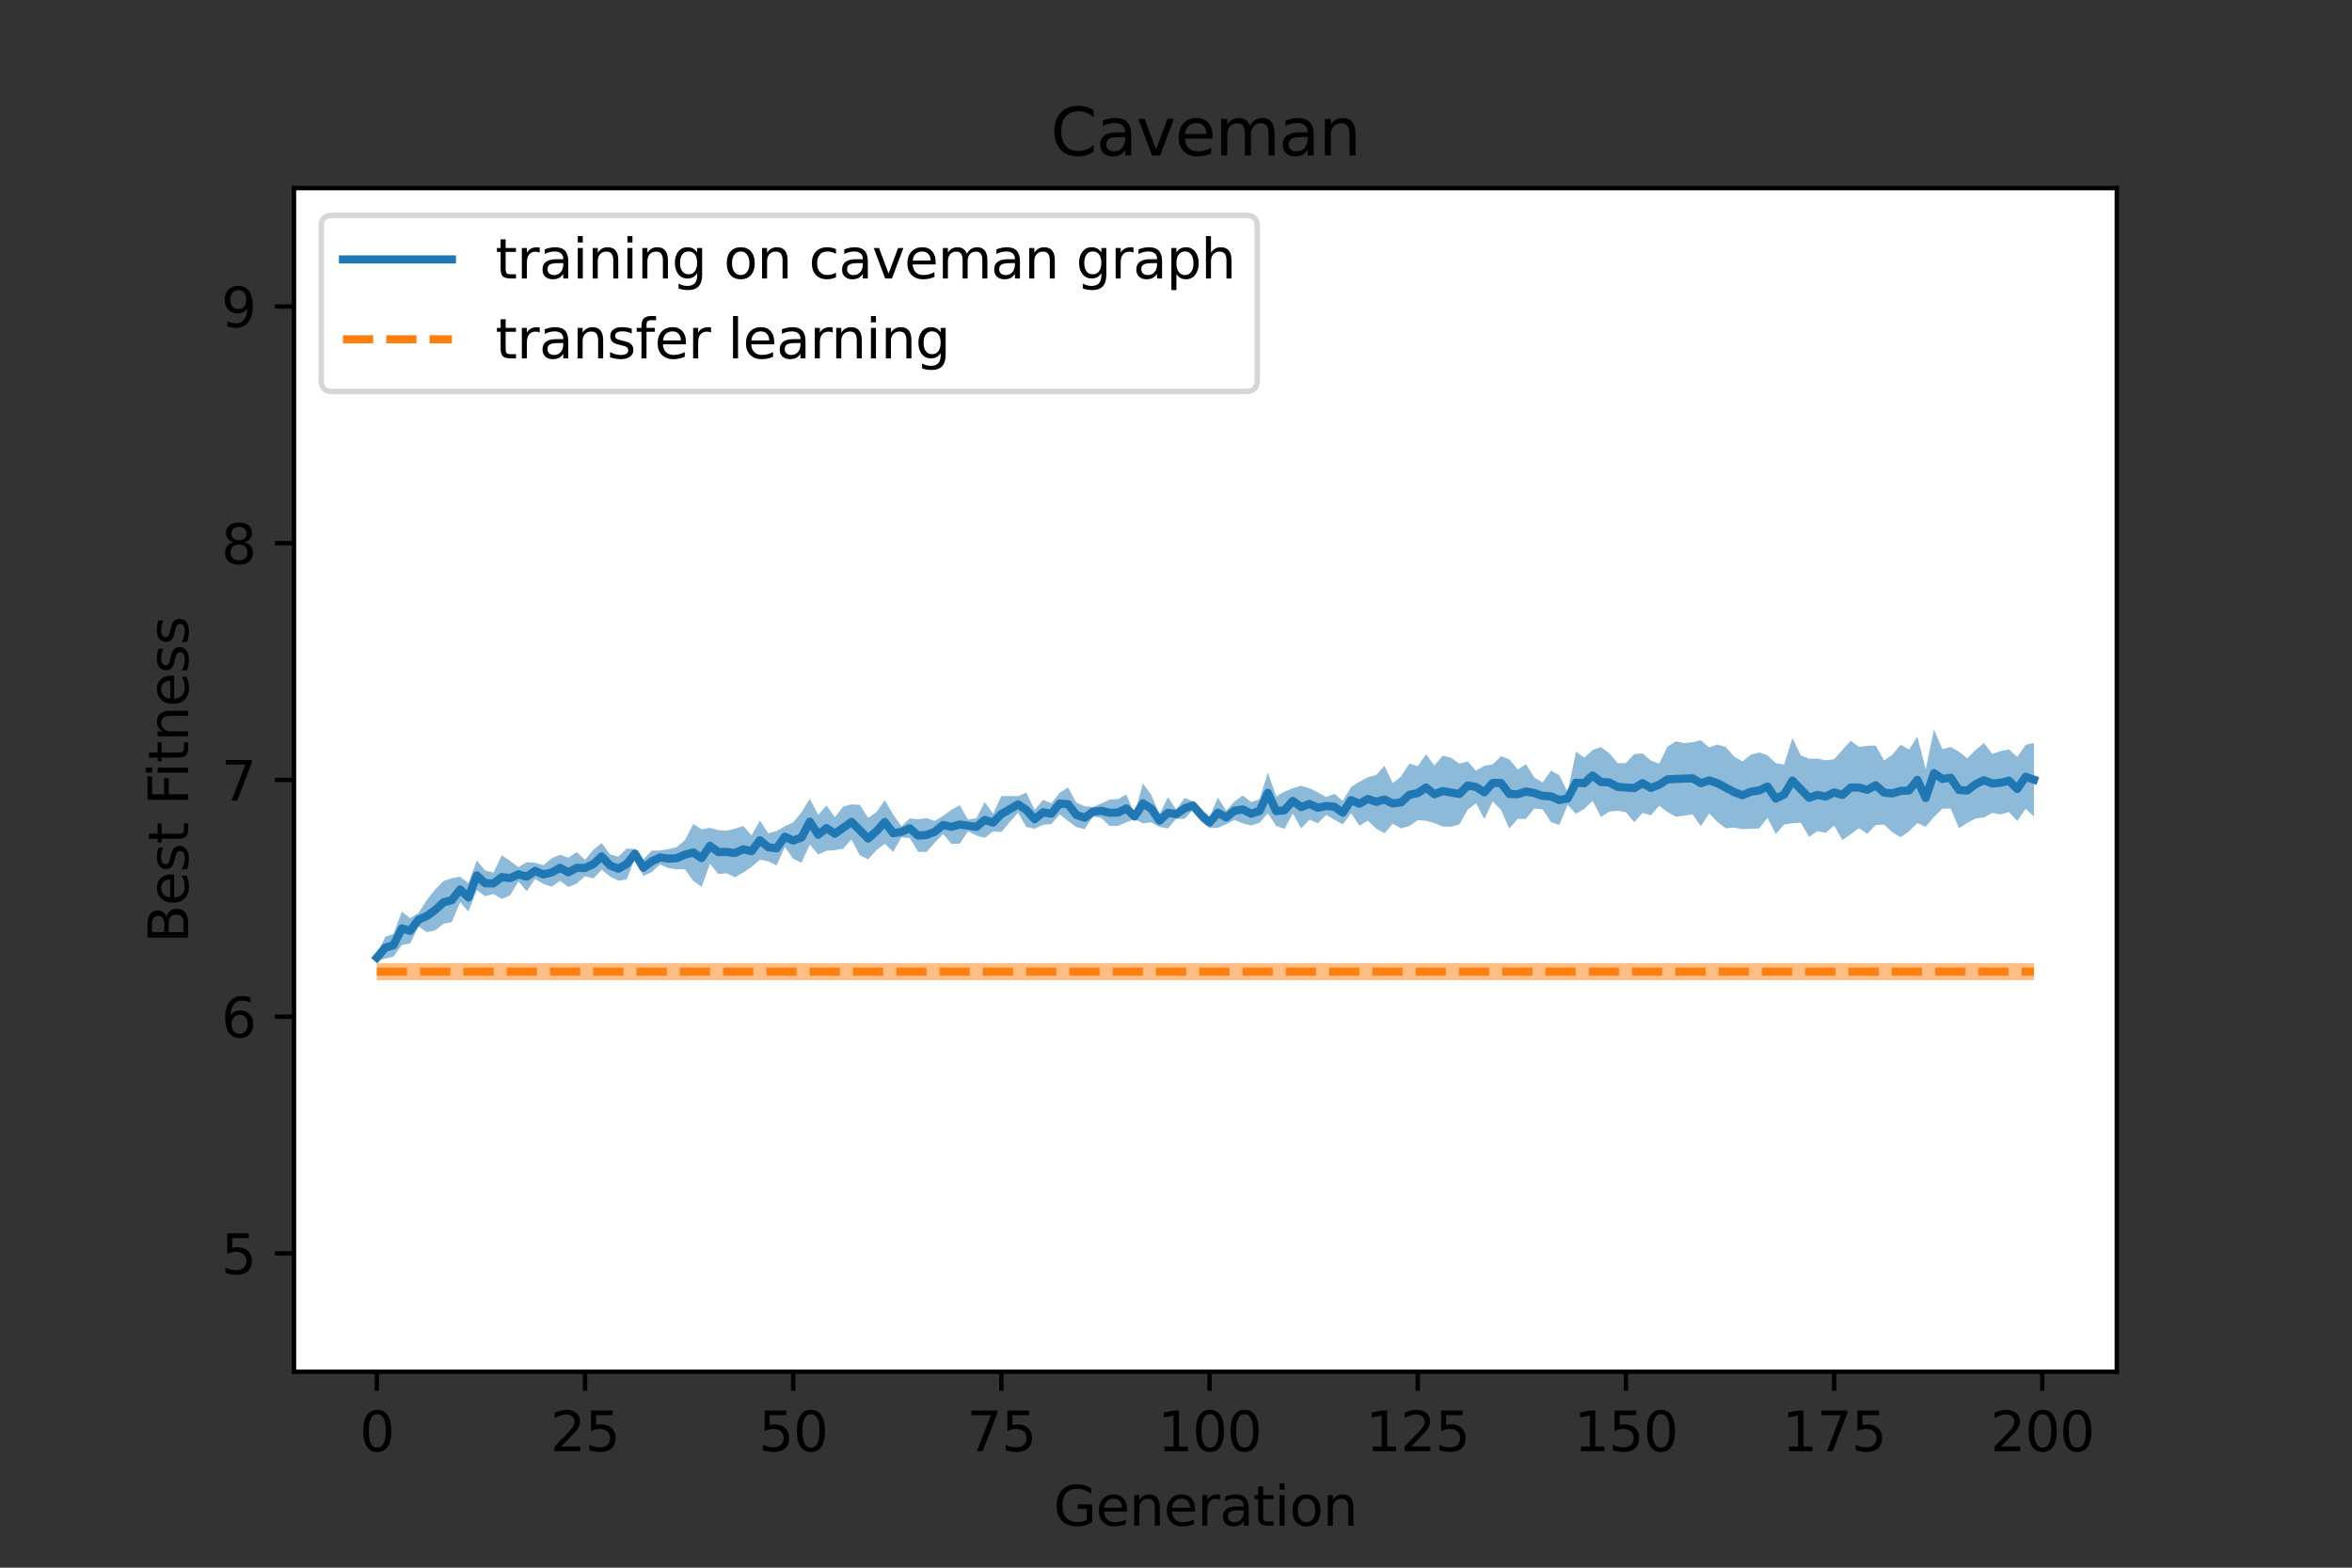 <?xml version="1.0" encoding="utf-8" standalone="no"?>
<!DOCTYPE svg PUBLIC "-//W3C//DTD SVG 1.1//EN"
  "http://www.w3.org/Graphics/SVG/1.1/DTD/svg11.dtd">
<svg xmlns:xlink="http://www.w3.org/1999/xlink" width="432pt" height="288pt" viewBox="0 0 432 288" xmlns="http://www.w3.org/2000/svg" version="1.1">
 <rect x="0" y="0" width="432" height="288" fill="#333333" stroke="none"/>
 <defs>
  <style type="text/css">*{stroke-linejoin: round; stroke-linecap: butt}</style>
 </defs>
 <g id="figure_1">
  <g id="patch_1">
   <path d="M 0 288 
L 432 288 
L 432 0 
L 0 0 
L 0 288 
z
" style="fill: none"/>
  </g>
  <g id="axes_1">
   <g id="patch_2">
    <path d="M 54 252 
L 388.8 252 
L 388.8 34.56 
L 54 34.56 
z
" style="fill: #ffffff"/>
   </g>
   <g id="PolyCollection_1">
    <path d="M 69.218 176.42 
L 69.218 175.437 
L 70.748 172.082 
L 72.277 171.556 
L 73.807 167.491 
L 75.336 168.65 
L 76.866 167.734 
L 78.395 165.327 
L 79.924 163.399 
L 81.454 161.86 
L 82.983 161.34 
L 84.513 161.043 
L 86.042 162.259 
L 87.572 158.096 
L 89.101 159.886 
L 90.631 160.319 
L 92.16 157.121 
L 93.69 158.154 
L 95.219 159.298 
L 96.749 158.38 
L 98.278 158.504 
L 99.807 158.934 
L 101.337 157.679 
L 102.866 157.016 
L 104.396 157.573 
L 105.925 156.526 
L 107.455 157.943 
L 108.984 156.116 
L 110.514 154.888 
L 112.043 156.942 
L 113.573 157.379 
L 115.102 155.884 
L 116.632 155.969 
L 118.161 157.895 
L 119.691 156.271 
L 121.22 156.236 
L 122.749 155.998 
L 124.279 155.622 
L 125.808 154.334 
L 127.338 151.379 
L 128.867 152.363 
L 130.397 152.075 
L 131.926 152.499 
L 133.456 152.594 
L 134.985 152.246 
L 136.515 151.743 
L 138.044 153.455 
L 139.574 150.75 
L 141.103 153.075 
L 142.633 152.67 
L 144.162 151.802 
L 145.691 151.068 
L 147.221 149.232 
L 148.75 146.738 
L 150.28 149.712 
L 151.809 147.967 
L 153.339 150.139 
L 154.868 148.185 
L 156.398 147.771 
L 157.927 147.851 
L 159.457 150.259 
L 160.986 149.194 
L 162.516 146.997 
L 164.045 149.626 
L 165.575 151.799 
L 167.104 150.35 
L 168.633 150.51 
L 170.163 150.294 
L 171.692 150.808 
L 173.222 149.889 
L 174.751 148.752 
L 176.281 147.939 
L 177.81 150.571 
L 179.34 150.309 
L 180.869 147.338 
L 182.399 149.506 
L 183.928 146.24 
L 185.458 146.245 
L 186.987 146.261 
L 188.516 145.628 
L 190.046 148.774 
L 191.575 146.946 
L 193.105 147.567 
L 194.634 145.647 
L 196.164 144.662 
L 197.693 147.442 
L 199.223 148.119 
L 200.752 148.232 
L 202.282 147.618 
L 203.811 146.882 
L 205.341 146.813 
L 206.87 145.968 
L 208.4 149.503 
L 209.929 143.908 
L 211.458 146.056 
L 212.988 149.601 
L 214.517 146.428 
L 216.047 148.733 
L 217.576 146.594 
L 219.106 147.189 
L 220.635 148.571 
L 222.165 150.093 
L 223.694 146.514 
L 225.224 148.933 
L 226.753 147.228 
L 228.283 146.129 
L 229.812 147.359 
L 231.342 146.829 
L 232.871 141.92 
L 234.4 146.304 
L 235.93 145.434 
L 237.459 144.805 
L 238.989 144.344 
L 240.518 144.816 
L 242.048 145.562 
L 243.577 146.419 
L 245.107 145.835 
L 246.636 147.122 
L 248.166 144.579 
L 249.695 143.602 
L 251.225 142.785 
L 252.754 142.385 
L 254.284 140.674 
L 255.813 143.874 
L 257.342 142.638 
L 258.872 140.262 
L 260.401 140.74 
L 261.931 138.569 
L 263.46 140.629 
L 264.99 138.809 
L 266.519 139.214 
L 268.049 140.279 
L 269.578 139.861 
L 271.108 141.593 
L 272.637 140.666 
L 274.167 140.452 
L 275.696 138.91 
L 277.225 139.499 
L 278.755 141.369 
L 280.284 140.397 
L 281.814 142.854 
L 283.343 143.745 
L 284.873 141.563 
L 286.402 142.416 
L 287.932 145.528 
L 289.461 138.073 
L 290.991 139.176 
L 292.52 137.791 
L 294.05 137.241 
L 295.579 138.362 
L 297.109 140.187 
L 298.638 140.203 
L 300.167 138.515 
L 301.697 138.41 
L 303.226 139.714 
L 304.756 140.282 
L 306.285 137.146 
L 307.815 136.194 
L 309.344 136.514 
L 310.874 136.364 
L 312.403 135.991 
L 313.933 137.315 
L 315.462 136.768 
L 316.992 137.245 
L 318.521 138.998 
L 320.051 139.884 
L 321.58 138.648 
L 323.109 138.231 
L 324.639 138.739 
L 326.168 140.196 
L 327.698 140.455 
L 329.227 135.582 
L 330.757 138.759 
L 332.286 139.39 
L 333.816 139.358 
L 335.345 139.674 
L 336.875 139.473 
L 338.404 137.765 
L 339.934 136.093 
L 341.463 137.226 
L 342.993 137.003 
L 344.522 136.963 
L 346.051 139.726 
L 347.581 138.635 
L 349.11 136.799 
L 350.64 137.701 
L 352.169 135.338 
L 353.699 141.305 
L 355.228 133.991 
L 356.758 137.633 
L 358.287 137.221 
L 359.817 138.114 
L 361.346 139.292 
L 362.876 137.772 
L 364.405 136.502 
L 365.934 138.518 
L 367.464 137.985 
L 368.993 137.667 
L 370.523 139.057 
L 372.052 136.843 
L 373.582 136.465 
L 373.582 150.008 
L 373.582 150.008 
L 372.052 148.565 
L 370.523 150.83 
L 368.993 149.176 
L 367.464 149.618 
L 365.934 149.347 
L 364.405 150.166 
L 362.876 150.354 
L 361.346 151.16 
L 359.817 152.165 
L 358.287 148.534 
L 356.758 148.58 
L 355.228 150.068 
L 353.699 151.887 
L 352.169 151.2 
L 350.64 152.73 
L 349.11 153.805 
L 347.581 152.883 
L 346.051 151.488 
L 344.522 151.554 
L 342.993 153.188 
L 341.463 152.139 
L 339.934 153.25 
L 338.404 154.318 
L 336.875 151.675 
L 335.345 152.996 
L 333.816 152.703 
L 332.286 153.737 
L 330.757 151.15 
L 329.227 151.239 
L 327.698 151.476 
L 326.168 153.235 
L 324.639 150.234 
L 323.109 152.2 
L 321.58 152.261 
L 320.051 152.308 
L 318.521 152.041 
L 316.992 152.164 
L 315.462 151.01 
L 313.933 149.419 
L 312.403 151.787 
L 310.874 149.609 
L 309.344 149.85 
L 307.815 150.04 
L 306.285 149.175 
L 304.756 148.018 
L 303.226 149.782 
L 301.697 149.346 
L 300.167 151.046 
L 298.638 149.206 
L 297.109 148.939 
L 295.579 149.111 
L 294.05 150.08 
L 292.52 147.117 
L 290.991 148.602 
L 289.461 149.488 
L 287.932 147.86 
L 286.402 151.558 
L 284.873 151.02 
L 283.343 148.686 
L 281.814 148.533 
L 280.284 150.425 
L 278.755 150.453 
L 277.225 152.214 
L 275.696 148.781 
L 274.167 147.238 
L 272.637 150.461 
L 271.108 147.554 
L 269.578 148.743 
L 268.049 151.456 
L 266.519 151.869 
L 264.99 151.839 
L 263.46 151.215 
L 261.931 150.774 
L 260.401 150.669 
L 258.872 151.734 
L 257.342 152.184 
L 255.813 151.34 
L 254.284 153.084 
L 252.754 152.221 
L 251.225 150.755 
L 249.695 151.699 
L 248.166 149.395 
L 246.636 151.462 
L 245.107 150.597 
L 243.577 149.708 
L 242.048 151.239 
L 240.518 150.573 
L 238.989 152.196 
L 237.459 149.452 
L 235.93 152.259 
L 234.4 151.737 
L 232.871 149.402 
L 231.342 151.168 
L 229.812 151.638 
L 228.283 151.281 
L 226.753 150.617 
L 225.224 151.412 
L 223.694 152.092 
L 222.165 152.101 
L 220.635 150.948 
L 219.106 148.765 
L 217.576 150.425 
L 216.047 150.417 
L 214.517 152.2 
L 212.988 151.919 
L 211.458 151.071 
L 209.929 151.263 
L 208.4 150.495 
L 206.87 151.073 
L 205.341 151.728 
L 203.811 151.767 
L 202.282 150.271 
L 200.752 150.005 
L 199.223 152.335 
L 197.693 151.947 
L 196.164 150.813 
L 194.634 149.61 
L 193.105 151.387 
L 191.575 151.53 
L 190.046 152.246 
L 188.516 151.935 
L 186.987 149.301 
L 185.458 151.035 
L 183.928 152.844 
L 182.399 152.753 
L 180.869 153.921 
L 179.34 153.494 
L 177.81 152.71 
L 176.281 154.995 
L 174.751 155.029 
L 173.222 153.218 
L 171.692 154.8 
L 170.163 156.51 
L 168.633 156.489 
L 167.104 153.975 
L 165.575 153.83 
L 164.045 156.504 
L 162.516 155.022 
L 160.986 156.175 
L 159.457 157.871 
L 157.927 157.126 
L 156.398 154.206 
L 154.868 155.922 
L 153.339 156.186 
L 151.809 156.292 
L 150.28 156.983 
L 148.75 155.173 
L 147.221 158.485 
L 145.691 157.78 
L 144.162 155.611 
L 142.633 159.005 
L 141.103 158.23 
L 139.574 157.945 
L 138.044 159.263 
L 136.515 160.301 
L 134.985 161.167 
L 133.456 160.428 
L 131.926 160.567 
L 130.397 158.708 
L 128.867 162.921 
L 127.338 161.839 
L 125.808 159.689 
L 124.279 159.705 
L 122.749 159.482 
L 121.22 158.809 
L 119.691 160.231 
L 118.161 160.911 
L 116.632 157.685 
L 115.102 161.575 
L 113.573 161.797 
L 112.043 161.016 
L 110.514 159.787 
L 108.984 161.385 
L 107.455 160.972 
L 105.925 162.324 
L 104.396 162.951 
L 102.866 161.812 
L 101.337 162.888 
L 99.807 162.373 
L 98.278 161.477 
L 96.749 163.732 
L 95.219 161.944 
L 93.69 164.479 
L 92.16 165.142 
L 90.631 164.249 
L 89.101 164.639 
L 87.572 163.537 
L 86.042 167.484 
L 84.513 165.743 
L 82.983 169.404 
L 81.454 169.688 
L 79.924 170.954 
L 78.395 171.244 
L 76.866 170.185 
L 75.336 173.336 
L 73.807 173.625 
L 72.277 175.713 
L 70.748 176.123 
L 69.218 176.42 
z
" clip-path="url(#pb738886fc7)" style="fill: #1f77b4; fill-opacity: 0.5"/>
   </g>
   <g id="PolyCollection_2">
    <path d="M 69.218 180.084 
L 69.218 176.926 
L 70.748 176.926 
L 72.277 176.926 
L 73.807 176.926 
L 75.336 176.926 
L 76.866 176.926 
L 78.395 176.926 
L 79.924 176.926 
L 81.454 176.926 
L 82.983 176.926 
L 84.513 176.926 
L 86.042 176.926 
L 87.572 176.926 
L 89.101 176.926 
L 90.631 176.926 
L 92.16 176.926 
L 93.69 176.926 
L 95.219 176.926 
L 96.749 176.926 
L 98.278 176.926 
L 99.807 176.926 
L 101.337 176.926 
L 102.866 176.926 
L 104.396 176.926 
L 105.925 176.926 
L 107.455 176.926 
L 108.984 176.926 
L 110.514 176.926 
L 112.043 176.926 
L 113.573 176.926 
L 115.102 176.926 
L 116.632 176.926 
L 118.161 176.926 
L 119.691 176.926 
L 121.22 176.926 
L 122.749 176.926 
L 124.279 176.926 
L 125.808 176.926 
L 127.338 176.926 
L 128.867 176.926 
L 130.397 176.926 
L 131.926 176.926 
L 133.456 176.926 
L 134.985 176.926 
L 136.515 176.926 
L 138.044 176.926 
L 139.574 176.926 
L 141.103 176.926 
L 142.633 176.926 
L 144.162 176.926 
L 145.691 176.926 
L 147.221 176.926 
L 148.75 176.926 
L 150.28 176.926 
L 151.809 176.926 
L 153.339 176.926 
L 154.868 176.926 
L 156.398 176.926 
L 157.927 176.926 
L 159.457 176.926 
L 160.986 176.926 
L 162.516 176.926 
L 164.045 176.926 
L 165.575 176.926 
L 167.104 176.926 
L 168.633 176.926 
L 170.163 176.926 
L 171.692 176.926 
L 173.222 176.926 
L 174.751 176.926 
L 176.281 176.926 
L 177.81 176.926 
L 179.34 176.926 
L 180.869 176.926 
L 182.399 176.926 
L 183.928 176.926 
L 185.458 176.926 
L 186.987 176.926 
L 188.516 176.926 
L 190.046 176.926 
L 191.575 176.926 
L 193.105 176.926 
L 194.634 176.926 
L 196.164 176.926 
L 197.693 176.926 
L 199.223 176.926 
L 200.752 176.926 
L 202.282 176.926 
L 203.811 176.926 
L 205.341 176.926 
L 206.87 176.926 
L 208.4 176.926 
L 209.929 176.926 
L 211.458 176.926 
L 212.988 176.926 
L 214.517 176.926 
L 216.047 176.926 
L 217.576 176.926 
L 219.106 176.926 
L 220.635 176.926 
L 222.165 176.926 
L 223.694 176.926 
L 225.224 176.926 
L 226.753 176.926 
L 228.283 176.926 
L 229.812 176.926 
L 231.342 176.926 
L 232.871 176.926 
L 234.4 176.926 
L 235.93 176.926 
L 237.459 176.926 
L 238.989 176.926 
L 240.518 176.926 
L 242.048 176.926 
L 243.577 176.926 
L 245.107 176.926 
L 246.636 176.926 
L 248.166 176.926 
L 249.695 176.926 
L 251.225 176.926 
L 252.754 176.926 
L 254.284 176.926 
L 255.813 176.926 
L 257.342 176.926 
L 258.872 176.926 
L 260.401 176.926 
L 261.931 176.926 
L 263.46 176.926 
L 264.99 176.926 
L 266.519 176.926 
L 268.049 176.926 
L 269.578 176.926 
L 271.108 176.926 
L 272.637 176.926 
L 274.167 176.926 
L 275.696 176.926 
L 277.225 176.926 
L 278.755 176.926 
L 280.284 176.926 
L 281.814 176.926 
L 283.343 176.926 
L 284.873 176.926 
L 286.402 176.926 
L 287.932 176.926 
L 289.461 176.926 
L 290.991 176.926 
L 292.52 176.926 
L 294.05 176.926 
L 295.579 176.926 
L 297.109 176.926 
L 298.638 176.926 
L 300.167 176.926 
L 301.697 176.926 
L 303.226 176.926 
L 304.756 176.926 
L 306.285 176.926 
L 307.815 176.926 
L 309.344 176.926 
L 310.874 176.926 
L 312.403 176.926 
L 313.933 176.926 
L 315.462 176.926 
L 316.992 176.926 
L 318.521 176.926 
L 320.051 176.926 
L 321.58 176.926 
L 323.109 176.926 
L 324.639 176.926 
L 326.168 176.926 
L 327.698 176.926 
L 329.227 176.926 
L 330.757 176.926 
L 332.286 176.926 
L 333.816 176.926 
L 335.345 176.926 
L 336.875 176.926 
L 338.404 176.926 
L 339.934 176.926 
L 341.463 176.926 
L 342.993 176.926 
L 344.522 176.926 
L 346.051 176.926 
L 347.581 176.926 
L 349.11 176.926 
L 350.64 176.926 
L 352.169 176.926 
L 353.699 176.926 
L 355.228 176.926 
L 356.758 176.926 
L 358.287 176.926 
L 359.817 176.926 
L 361.346 176.926 
L 362.876 176.926 
L 364.405 176.926 
L 365.934 176.926 
L 367.464 176.926 
L 368.993 176.926 
L 370.523 176.926 
L 372.052 176.926 
L 373.582 176.926 
L 373.582 180.084 
L 373.582 180.084 
L 372.052 180.084 
L 370.523 180.084 
L 368.993 180.084 
L 367.464 180.084 
L 365.934 180.084 
L 364.405 180.084 
L 362.876 180.084 
L 361.346 180.084 
L 359.817 180.084 
L 358.287 180.084 
L 356.758 180.084 
L 355.228 180.084 
L 353.699 180.084 
L 352.169 180.084 
L 350.64 180.084 
L 349.11 180.084 
L 347.581 180.084 
L 346.051 180.084 
L 344.522 180.084 
L 342.993 180.084 
L 341.463 180.084 
L 339.934 180.084 
L 338.404 180.084 
L 336.875 180.084 
L 335.345 180.084 
L 333.816 180.084 
L 332.286 180.084 
L 330.757 180.084 
L 329.227 180.084 
L 327.698 180.084 
L 326.168 180.084 
L 324.639 180.084 
L 323.109 180.084 
L 321.58 180.084 
L 320.051 180.084 
L 318.521 180.084 
L 316.992 180.084 
L 315.462 180.084 
L 313.933 180.084 
L 312.403 180.084 
L 310.874 180.084 
L 309.344 180.084 
L 307.815 180.084 
L 306.285 180.084 
L 304.756 180.084 
L 303.226 180.084 
L 301.697 180.084 
L 300.167 180.084 
L 298.638 180.084 
L 297.109 180.084 
L 295.579 180.084 
L 294.05 180.084 
L 292.52 180.084 
L 290.991 180.084 
L 289.461 180.084 
L 287.932 180.084 
L 286.402 180.084 
L 284.873 180.084 
L 283.343 180.084 
L 281.814 180.084 
L 280.284 180.084 
L 278.755 180.084 
L 277.225 180.084 
L 275.696 180.084 
L 274.167 180.084 
L 272.637 180.084 
L 271.108 180.084 
L 269.578 180.084 
L 268.049 180.084 
L 266.519 180.084 
L 264.99 180.084 
L 263.46 180.084 
L 261.931 180.084 
L 260.401 180.084 
L 258.872 180.084 
L 257.342 180.084 
L 255.813 180.084 
L 254.284 180.084 
L 252.754 180.084 
L 251.225 180.084 
L 249.695 180.084 
L 248.166 180.084 
L 246.636 180.084 
L 245.107 180.084 
L 243.577 180.084 
L 242.048 180.084 
L 240.518 180.084 
L 238.989 180.084 
L 237.459 180.084 
L 235.93 180.084 
L 234.4 180.084 
L 232.871 180.084 
L 231.342 180.084 
L 229.812 180.084 
L 228.283 180.084 
L 226.753 180.084 
L 225.224 180.084 
L 223.694 180.084 
L 222.165 180.084 
L 220.635 180.084 
L 219.106 180.084 
L 217.576 180.084 
L 216.047 180.084 
L 214.517 180.084 
L 212.988 180.084 
L 211.458 180.084 
L 209.929 180.084 
L 208.4 180.084 
L 206.87 180.084 
L 205.341 180.084 
L 203.811 180.084 
L 202.282 180.084 
L 200.752 180.084 
L 199.223 180.084 
L 197.693 180.084 
L 196.164 180.084 
L 194.634 180.084 
L 193.105 180.084 
L 191.575 180.084 
L 190.046 180.084 
L 188.516 180.084 
L 186.987 180.084 
L 185.458 180.084 
L 183.928 180.084 
L 182.399 180.084 
L 180.869 180.084 
L 179.34 180.084 
L 177.81 180.084 
L 176.281 180.084 
L 174.751 180.084 
L 173.222 180.084 
L 171.692 180.084 
L 170.163 180.084 
L 168.633 180.084 
L 167.104 180.084 
L 165.575 180.084 
L 164.045 180.084 
L 162.516 180.084 
L 160.986 180.084 
L 159.457 180.084 
L 157.927 180.084 
L 156.398 180.084 
L 154.868 180.084 
L 153.339 180.084 
L 151.809 180.084 
L 150.28 180.084 
L 148.75 180.084 
L 147.221 180.084 
L 145.691 180.084 
L 144.162 180.084 
L 142.633 180.084 
L 141.103 180.084 
L 139.574 180.084 
L 138.044 180.084 
L 136.515 180.084 
L 134.985 180.084 
L 133.456 180.084 
L 131.926 180.084 
L 130.397 180.084 
L 128.867 180.084 
L 127.338 180.084 
L 125.808 180.084 
L 124.279 180.084 
L 122.749 180.084 
L 121.22 180.084 
L 119.691 180.084 
L 118.161 180.084 
L 116.632 180.084 
L 115.102 180.084 
L 113.573 180.084 
L 112.043 180.084 
L 110.514 180.084 
L 108.984 180.084 
L 107.455 180.084 
L 105.925 180.084 
L 104.396 180.084 
L 102.866 180.084 
L 101.337 180.084 
L 99.807 180.084 
L 98.278 180.084 
L 96.749 180.084 
L 95.219 180.084 
L 93.69 180.084 
L 92.16 180.084 
L 90.631 180.084 
L 89.101 180.084 
L 87.572 180.084 
L 86.042 180.084 
L 84.513 180.084 
L 82.983 180.084 
L 81.454 180.084 
L 79.924 180.084 
L 78.395 180.084 
L 76.866 180.084 
L 75.336 180.084 
L 73.807 180.084 
L 72.277 180.084 
L 70.748 180.084 
L 69.218 180.084 
z
" clip-path="url(#pb738886fc7)" style="fill: #ff7f0e; fill-opacity: 0.5"/>
   </g>
   <g id="matplotlib.axis_1">
    <g id="xtick_1">
     <g id="line2d_1">
      <defs>
       <path id="m6fcea9530e" d="M 0 0 
L 0 3.5 
" style="stroke: #000000; stroke-width: 0.8"/>
      </defs>
      <g>
       <use xlink:href="#m6fcea9530e" x="69.218" y="252" style="stroke: #000000; stroke-width: 0.8"/>
      </g>
     </g>
     <g id="text_1">
      <!-- 0 -->
      <g transform="translate(66.037 266.598)scale(0.1 -0.1)">
       <defs>
        <path id="DejaVuSans-30" d="M 2034 4250 
Q 1547 4250 1301 3770 
Q 1056 3291 1056 2328 
Q 1056 1369 1301 889 
Q 1547 409 2034 409 
Q 2525 409 2770 889 
Q 3016 1369 3016 2328 
Q 3016 3291 2770 3770 
Q 2525 4250 2034 4250 
z
M 2034 4750 
Q 2819 4750 3233 4129 
Q 3647 3509 3647 2328 
Q 3647 1150 3233 529 
Q 2819 -91 2034 -91 
Q 1250 -91 836 529 
Q 422 1150 422 2328 
Q 422 3509 836 4129 
Q 1250 4750 2034 4750 
z
" transform="scale(0.016)"/>
       </defs>
       <use xlink:href="#DejaVuSans-30"/>
      </g>
     </g>
    </g>
    <g id="xtick_2">
     <g id="line2d_2">
      <g>
       <use xlink:href="#m6fcea9530e" x="107.455" y="252" style="stroke: #000000; stroke-width: 0.8"/>
      </g>
     </g>
     <g id="text_2">
      <!-- 25 -->
      <g transform="translate(101.092 266.598)scale(0.1 -0.1)">
       <defs>
        <path id="DejaVuSans-32" d="M 1228 531 
L 3431 531 
L 3431 0 
L 469 0 
L 469 531 
Q 828 903 1448 1529 
Q 2069 2156 2228 2338 
Q 2531 2678 2651 2914 
Q 2772 3150 2772 3378 
Q 2772 3750 2511 3984 
Q 2250 4219 1831 4219 
Q 1534 4219 1204 4116 
Q 875 4013 500 3803 
L 500 4441 
Q 881 4594 1212 4672 
Q 1544 4750 1819 4750 
Q 2544 4750 2975 4387 
Q 3406 4025 3406 3419 
Q 3406 3131 3298 2873 
Q 3191 2616 2906 2266 
Q 2828 2175 2409 1742 
Q 1991 1309 1228 531 
z
" transform="scale(0.016)"/>
        <path id="DejaVuSans-35" d="M 691 4666 
L 3169 4666 
L 3169 4134 
L 1269 4134 
L 1269 2991 
Q 1406 3038 1543 3061 
Q 1681 3084 1819 3084 
Q 2600 3084 3056 2656 
Q 3513 2228 3513 1497 
Q 3513 744 3044 326 
Q 2575 -91 1722 -91 
Q 1428 -91 1123 -41 
Q 819 9 494 109 
L 494 744 
Q 775 591 1075 516 
Q 1375 441 1709 441 
Q 2250 441 2565 725 
Q 2881 1009 2881 1497 
Q 2881 1984 2565 2268 
Q 2250 2553 1709 2553 
Q 1456 2553 1204 2497 
Q 953 2441 691 2322 
L 691 4666 
z
" transform="scale(0.016)"/>
       </defs>
       <use xlink:href="#DejaVuSans-32"/>
       <use xlink:href="#DejaVuSans-35" x="63.623"/>
      </g>
     </g>
    </g>
    <g id="xtick_3">
     <g id="line2d_3">
      <g>
       <use xlink:href="#m6fcea9530e" x="145.691" y="252" style="stroke: #000000; stroke-width: 0.8"/>
      </g>
     </g>
     <g id="text_3">
      <!-- 50 -->
      <g transform="translate(139.329 266.598)scale(0.1 -0.1)">
       <use xlink:href="#DejaVuSans-35"/>
       <use xlink:href="#DejaVuSans-30" x="63.623"/>
      </g>
     </g>
    </g>
    <g id="xtick_4">
     <g id="line2d_4">
      <g>
       <use xlink:href="#m6fcea9530e" x="183.928" y="252" style="stroke: #000000; stroke-width: 0.8"/>
      </g>
     </g>
     <g id="text_4">
      <!-- 75 -->
      <g transform="translate(177.566 266.598)scale(0.1 -0.1)">
       <defs>
        <path id="DejaVuSans-37" d="M 525 4666 
L 3525 4666 
L 3525 4397 
L 1831 0 
L 1172 0 
L 2766 4134 
L 525 4134 
L 525 4666 
z
" transform="scale(0.016)"/>
       </defs>
       <use xlink:href="#DejaVuSans-37"/>
       <use xlink:href="#DejaVuSans-35" x="63.623"/>
      </g>
     </g>
    </g>
    <g id="xtick_5">
     <g id="line2d_5">
      <g>
       <use xlink:href="#m6fcea9530e" x="222.165" y="252" style="stroke: #000000; stroke-width: 0.8"/>
      </g>
     </g>
     <g id="text_5">
      <!-- 100 -->
      <g transform="translate(212.621 266.598)scale(0.1 -0.1)">
       <defs>
        <path id="DejaVuSans-31" d="M 794 531 
L 1825 531 
L 1825 4091 
L 703 3866 
L 703 4441 
L 1819 4666 
L 2450 4666 
L 2450 531 
L 3481 531 
L 3481 0 
L 794 0 
L 794 531 
z
" transform="scale(0.016)"/>
       </defs>
       <use xlink:href="#DejaVuSans-31"/>
       <use xlink:href="#DejaVuSans-30" x="63.623"/>
       <use xlink:href="#DejaVuSans-30" x="127.246"/>
      </g>
     </g>
    </g>
    <g id="xtick_6">
     <g id="line2d_6">
      <g>
       <use xlink:href="#m6fcea9530e" x="260.401" y="252" style="stroke: #000000; stroke-width: 0.8"/>
      </g>
     </g>
     <g id="text_6">
      <!-- 125 -->
      <g transform="translate(250.858 266.598)scale(0.1 -0.1)">
       <use xlink:href="#DejaVuSans-31"/>
       <use xlink:href="#DejaVuSans-32" x="63.623"/>
       <use xlink:href="#DejaVuSans-35" x="127.246"/>
      </g>
     </g>
    </g>
    <g id="xtick_7">
     <g id="line2d_7">
      <g>
       <use xlink:href="#m6fcea9530e" x="298.638" y="252" style="stroke: #000000; stroke-width: 0.8"/>
      </g>
     </g>
     <g id="text_7">
      <!-- 150 -->
      <g transform="translate(289.094 266.598)scale(0.1 -0.1)">
       <use xlink:href="#DejaVuSans-31"/>
       <use xlink:href="#DejaVuSans-35" x="63.623"/>
       <use xlink:href="#DejaVuSans-30" x="127.246"/>
      </g>
     </g>
    </g>
    <g id="xtick_8">
     <g id="line2d_8">
      <g>
       <use xlink:href="#m6fcea9530e" x="336.875" y="252" style="stroke: #000000; stroke-width: 0.8"/>
      </g>
     </g>
     <g id="text_8">
      <!-- 175 -->
      <g transform="translate(327.331 266.598)scale(0.1 -0.1)">
       <use xlink:href="#DejaVuSans-31"/>
       <use xlink:href="#DejaVuSans-37" x="63.623"/>
       <use xlink:href="#DejaVuSans-35" x="127.246"/>
      </g>
     </g>
    </g>
    <g id="xtick_9">
     <g id="line2d_9">
      <g>
       <use xlink:href="#m6fcea9530e" x="375.111" y="252" style="stroke: #000000; stroke-width: 0.8"/>
      </g>
     </g>
     <g id="text_9">
      <!-- 200 -->
      <g transform="translate(365.568 266.598)scale(0.1 -0.1)">
       <use xlink:href="#DejaVuSans-32"/>
       <use xlink:href="#DejaVuSans-30" x="63.623"/>
       <use xlink:href="#DejaVuSans-30" x="127.246"/>
      </g>
     </g>
    </g>
    <g id="text_10">
     <!-- Generation -->
     <g transform="translate(193.507 280.277)scale(0.1 -0.1)">
      <defs>
       <path id="DejaVuSans-47" d="M 3809 666 
L 3809 1919 
L 2778 1919 
L 2778 2438 
L 4434 2438 
L 4434 434 
Q 4069 175 3628 42 
Q 3188 -91 2688 -91 
Q 1594 -91 976 548 
Q 359 1188 359 2328 
Q 359 3472 976 4111 
Q 1594 4750 2688 4750 
Q 3144 4750 3555 4637 
Q 3966 4525 4313 4306 
L 4313 3634 
Q 3963 3931 3569 4081 
Q 3175 4231 2741 4231 
Q 1884 4231 1454 3753 
Q 1025 3275 1025 2328 
Q 1025 1384 1454 906 
Q 1884 428 2741 428 
Q 3075 428 3337 486 
Q 3600 544 3809 666 
z
" transform="scale(0.016)"/>
       <path id="DejaVuSans-65" d="M 3597 1894 
L 3597 1613 
L 953 1613 
Q 991 1019 1311 708 
Q 1631 397 2203 397 
Q 2534 397 2845 478 
Q 3156 559 3463 722 
L 3463 178 
Q 3153 47 2828 -22 
Q 2503 -91 2169 -91 
Q 1331 -91 842 396 
Q 353 884 353 1716 
Q 353 2575 817 3079 
Q 1281 3584 2069 3584 
Q 2775 3584 3186 3129 
Q 3597 2675 3597 1894 
z
M 3022 2063 
Q 3016 2534 2758 2815 
Q 2500 3097 2075 3097 
Q 1594 3097 1305 2825 
Q 1016 2553 972 2059 
L 3022 2063 
z
" transform="scale(0.016)"/>
       <path id="DejaVuSans-6e" d="M 3513 2113 
L 3513 0 
L 2938 0 
L 2938 2094 
Q 2938 2591 2744 2837 
Q 2550 3084 2163 3084 
Q 1697 3084 1428 2787 
Q 1159 2491 1159 1978 
L 1159 0 
L 581 0 
L 581 3500 
L 1159 3500 
L 1159 2956 
Q 1366 3272 1645 3428 
Q 1925 3584 2291 3584 
Q 2894 3584 3203 3211 
Q 3513 2838 3513 2113 
z
" transform="scale(0.016)"/>
       <path id="DejaVuSans-72" d="M 2631 2963 
Q 2534 3019 2420 3045 
Q 2306 3072 2169 3072 
Q 1681 3072 1420 2755 
Q 1159 2438 1159 1844 
L 1159 0 
L 581 0 
L 581 3500 
L 1159 3500 
L 1159 2956 
Q 1341 3275 1631 3429 
Q 1922 3584 2338 3584 
Q 2397 3584 2469 3576 
Q 2541 3569 2628 3553 
L 2631 2963 
z
" transform="scale(0.016)"/>
       <path id="DejaVuSans-61" d="M 2194 1759 
Q 1497 1759 1228 1600 
Q 959 1441 959 1056 
Q 959 750 1161 570 
Q 1363 391 1709 391 
Q 2188 391 2477 730 
Q 2766 1069 2766 1631 
L 2766 1759 
L 2194 1759 
z
M 3341 1997 
L 3341 0 
L 2766 0 
L 2766 531 
Q 2569 213 2275 61 
Q 1981 -91 1556 -91 
Q 1019 -91 701 211 
Q 384 513 384 1019 
Q 384 1609 779 1909 
Q 1175 2209 1959 2209 
L 2766 2209 
L 2766 2266 
Q 2766 2663 2505 2880 
Q 2244 3097 1772 3097 
Q 1472 3097 1187 3025 
Q 903 2953 641 2809 
L 641 3341 
Q 956 3463 1253 3523 
Q 1550 3584 1831 3584 
Q 2591 3584 2966 3190 
Q 3341 2797 3341 1997 
z
" transform="scale(0.016)"/>
       <path id="DejaVuSans-74" d="M 1172 4494 
L 1172 3500 
L 2356 3500 
L 2356 3053 
L 1172 3053 
L 1172 1153 
Q 1172 725 1289 603 
Q 1406 481 1766 481 
L 2356 481 
L 2356 0 
L 1766 0 
Q 1100 0 847 248 
Q 594 497 594 1153 
L 594 3053 
L 172 3053 
L 172 3500 
L 594 3500 
L 594 4494 
L 1172 4494 
z
" transform="scale(0.016)"/>
       <path id="DejaVuSans-69" d="M 603 3500 
L 1178 3500 
L 1178 0 
L 603 0 
L 603 3500 
z
M 603 4863 
L 1178 4863 
L 1178 4134 
L 603 4134 
L 603 4863 
z
" transform="scale(0.016)"/>
       <path id="DejaVuSans-6f" d="M 1959 3097 
Q 1497 3097 1228 2736 
Q 959 2375 959 1747 
Q 959 1119 1226 758 
Q 1494 397 1959 397 
Q 2419 397 2687 759 
Q 2956 1122 2956 1747 
Q 2956 2369 2687 2733 
Q 2419 3097 1959 3097 
z
M 1959 3584 
Q 2709 3584 3137 3096 
Q 3566 2609 3566 1747 
Q 3566 888 3137 398 
Q 2709 -91 1959 -91 
Q 1206 -91 779 398 
Q 353 888 353 1747 
Q 353 2609 779 3096 
Q 1206 3584 1959 3584 
z
" transform="scale(0.016)"/>
      </defs>
      <use xlink:href="#DejaVuSans-47"/>
      <use xlink:href="#DejaVuSans-65" x="77.49"/>
      <use xlink:href="#DejaVuSans-6e" x="139.014"/>
      <use xlink:href="#DejaVuSans-65" x="202.393"/>
      <use xlink:href="#DejaVuSans-72" x="263.916"/>
      <use xlink:href="#DejaVuSans-61" x="305.029"/>
      <use xlink:href="#DejaVuSans-74" x="366.309"/>
      <use xlink:href="#DejaVuSans-69" x="405.518"/>
      <use xlink:href="#DejaVuSans-6f" x="433.301"/>
      <use xlink:href="#DejaVuSans-6e" x="494.482"/>
     </g>
    </g>
   </g>
   <g id="matplotlib.axis_2">
    <g id="ytick_1">
     <g id="line2d_10">
      <defs>
       <path id="m2398f48f44" d="M 0 0 
L -3.5 0 
" style="stroke: #000000; stroke-width: 0.8"/>
      </defs>
      <g>
       <use xlink:href="#m2398f48f44" x="54" y="230.256" style="stroke: #000000; stroke-width: 0.8"/>
      </g>
     </g>
     <g id="text_11">
      <!-- 5 -->
      <g transform="translate(40.638 234.055)scale(0.1 -0.1)">
       <use xlink:href="#DejaVuSans-35"/>
      </g>
     </g>
    </g>
    <g id="ytick_2">
     <g id="line2d_11">
      <g>
       <use xlink:href="#m2398f48f44" x="54" y="186.768" style="stroke: #000000; stroke-width: 0.8"/>
      </g>
     </g>
     <g id="text_12">
      <!-- 6 -->
      <g transform="translate(40.638 190.567)scale(0.1 -0.1)">
       <defs>
        <path id="DejaVuSans-36" d="M 2113 2584 
Q 1688 2584 1439 2293 
Q 1191 2003 1191 1497 
Q 1191 994 1439 701 
Q 1688 409 2113 409 
Q 2538 409 2786 701 
Q 3034 994 3034 1497 
Q 3034 2003 2786 2293 
Q 2538 2584 2113 2584 
z
M 3366 4563 
L 3366 3988 
Q 3128 4100 2886 4159 
Q 2644 4219 2406 4219 
Q 1781 4219 1451 3797 
Q 1122 3375 1075 2522 
Q 1259 2794 1537 2939 
Q 1816 3084 2150 3084 
Q 2853 3084 3261 2657 
Q 3669 2231 3669 1497 
Q 3669 778 3244 343 
Q 2819 -91 2113 -91 
Q 1303 -91 875 529 
Q 447 1150 447 2328 
Q 447 3434 972 4092 
Q 1497 4750 2381 4750 
Q 2619 4750 2861 4703 
Q 3103 4656 3366 4563 
z
" transform="scale(0.016)"/>
       </defs>
       <use xlink:href="#DejaVuSans-36"/>
      </g>
     </g>
    </g>
    <g id="ytick_3">
     <g id="line2d_12">
      <g>
       <use xlink:href="#m2398f48f44" x="54" y="143.28" style="stroke: #000000; stroke-width: 0.8"/>
      </g>
     </g>
     <g id="text_13">
      <!-- 7 -->
      <g transform="translate(40.638 147.079)scale(0.1 -0.1)">
       <use xlink:href="#DejaVuSans-37"/>
      </g>
     </g>
    </g>
    <g id="ytick_4">
     <g id="line2d_13">
      <g>
       <use xlink:href="#m2398f48f44" x="54" y="99.792" style="stroke: #000000; stroke-width: 0.8"/>
      </g>
     </g>
     <g id="text_14">
      <!-- 8 -->
      <g transform="translate(40.638 103.591)scale(0.1 -0.1)">
       <defs>
        <path id="DejaVuSans-38" d="M 2034 2216 
Q 1584 2216 1326 1975 
Q 1069 1734 1069 1313 
Q 1069 891 1326 650 
Q 1584 409 2034 409 
Q 2484 409 2743 651 
Q 3003 894 3003 1313 
Q 3003 1734 2745 1975 
Q 2488 2216 2034 2216 
z
M 1403 2484 
Q 997 2584 770 2862 
Q 544 3141 544 3541 
Q 544 4100 942 4425 
Q 1341 4750 2034 4750 
Q 2731 4750 3128 4425 
Q 3525 4100 3525 3541 
Q 3525 3141 3298 2862 
Q 3072 2584 2669 2484 
Q 3125 2378 3379 2068 
Q 3634 1759 3634 1313 
Q 3634 634 3220 271 
Q 2806 -91 2034 -91 
Q 1263 -91 848 271 
Q 434 634 434 1313 
Q 434 1759 690 2068 
Q 947 2378 1403 2484 
z
M 1172 3481 
Q 1172 3119 1398 2916 
Q 1625 2713 2034 2713 
Q 2441 2713 2670 2916 
Q 2900 3119 2900 3481 
Q 2900 3844 2670 4047 
Q 2441 4250 2034 4250 
Q 1625 4250 1398 4047 
Q 1172 3844 1172 3481 
z
" transform="scale(0.016)"/>
       </defs>
       <use xlink:href="#DejaVuSans-38"/>
      </g>
     </g>
    </g>
    <g id="ytick_5">
     <g id="line2d_14">
      <g>
       <use xlink:href="#m2398f48f44" x="54" y="56.304" style="stroke: #000000; stroke-width: 0.8"/>
      </g>
     </g>
     <g id="text_15">
      <!-- 9 -->
      <g transform="translate(40.638 60.103)scale(0.1 -0.1)">
       <defs>
        <path id="DejaVuSans-39" d="M 703 97 
L 703 672 
Q 941 559 1184 500 
Q 1428 441 1663 441 
Q 2288 441 2617 861 
Q 2947 1281 2994 2138 
Q 2813 1869 2534 1725 
Q 2256 1581 1919 1581 
Q 1219 1581 811 2004 
Q 403 2428 403 3163 
Q 403 3881 828 4315 
Q 1253 4750 1959 4750 
Q 2769 4750 3195 4129 
Q 3622 3509 3622 2328 
Q 3622 1225 3098 567 
Q 2575 -91 1691 -91 
Q 1453 -91 1209 -44 
Q 966 3 703 97 
z
M 1959 2075 
Q 2384 2075 2632 2365 
Q 2881 2656 2881 3163 
Q 2881 3666 2632 3958 
Q 2384 4250 1959 4250 
Q 1534 4250 1286 3958 
Q 1038 3666 1038 3163 
Q 1038 2656 1286 2365 
Q 1534 2075 1959 2075 
z
" transform="scale(0.016)"/>
       </defs>
       <use xlink:href="#DejaVuSans-39"/>
      </g>
     </g>
    </g>
    <g id="text_16">
     <!-- Best Fitness -->
     <g transform="translate(34.558 173.258)rotate(-90)scale(0.1 -0.1)">
      <defs>
       <path id="DejaVuSans-42" d="M 1259 2228 
L 1259 519 
L 2272 519 
Q 2781 519 3026 730 
Q 3272 941 3272 1375 
Q 3272 1813 3026 2020 
Q 2781 2228 2272 2228 
L 1259 2228 
z
M 1259 4147 
L 1259 2741 
L 2194 2741 
Q 2656 2741 2882 2914 
Q 3109 3088 3109 3444 
Q 3109 3797 2882 3972 
Q 2656 4147 2194 4147 
L 1259 4147 
z
M 628 4666 
L 2241 4666 
Q 2963 4666 3353 4366 
Q 3744 4066 3744 3513 
Q 3744 3084 3544 2831 
Q 3344 2578 2956 2516 
Q 3422 2416 3680 2098 
Q 3938 1781 3938 1306 
Q 3938 681 3513 340 
Q 3088 0 2303 0 
L 628 0 
L 628 4666 
z
" transform="scale(0.016)"/>
       <path id="DejaVuSans-73" d="M 2834 3397 
L 2834 2853 
Q 2591 2978 2328 3040 
Q 2066 3103 1784 3103 
Q 1356 3103 1142 2972 
Q 928 2841 928 2578 
Q 928 2378 1081 2264 
Q 1234 2150 1697 2047 
L 1894 2003 
Q 2506 1872 2764 1633 
Q 3022 1394 3022 966 
Q 3022 478 2636 193 
Q 2250 -91 1575 -91 
Q 1294 -91 989 -36 
Q 684 19 347 128 
L 347 722 
Q 666 556 975 473 
Q 1284 391 1588 391 
Q 1994 391 2212 530 
Q 2431 669 2431 922 
Q 2431 1156 2273 1281 
Q 2116 1406 1581 1522 
L 1381 1569 
Q 847 1681 609 1914 
Q 372 2147 372 2553 
Q 372 3047 722 3315 
Q 1072 3584 1716 3584 
Q 2034 3584 2315 3537 
Q 2597 3491 2834 3397 
z
" transform="scale(0.016)"/>
       <path id="DejaVuSans-20" transform="scale(0.016)"/>
       <path id="DejaVuSans-46" d="M 628 4666 
L 3309 4666 
L 3309 4134 
L 1259 4134 
L 1259 2759 
L 3109 2759 
L 3109 2228 
L 1259 2228 
L 1259 0 
L 628 0 
L 628 4666 
z
" transform="scale(0.016)"/>
      </defs>
      <use xlink:href="#DejaVuSans-42"/>
      <use xlink:href="#DejaVuSans-65" x="68.604"/>
      <use xlink:href="#DejaVuSans-73" x="130.127"/>
      <use xlink:href="#DejaVuSans-74" x="182.227"/>
      <use xlink:href="#DejaVuSans-20" x="221.436"/>
      <use xlink:href="#DejaVuSans-46" x="253.223"/>
      <use xlink:href="#DejaVuSans-69" x="303.492"/>
      <use xlink:href="#DejaVuSans-74" x="331.275"/>
      <use xlink:href="#DejaVuSans-6e" x="370.484"/>
      <use xlink:href="#DejaVuSans-65" x="433.863"/>
      <use xlink:href="#DejaVuSans-73" x="495.387"/>
      <use xlink:href="#DejaVuSans-73" x="547.486"/>
     </g>
    </g>
   </g>
   <g id="line2d_15">
    <path d="M 69.218 175.929 
L 70.748 174.102 
L 72.277 173.635 
L 73.807 170.558 
L 75.336 170.993 
L 76.866 168.96 
L 78.395 168.286 
L 79.924 167.177 
L 81.454 165.774 
L 82.983 165.372 
L 84.513 163.393 
L 86.042 164.872 
L 87.572 160.817 
L 89.101 162.263 
L 90.631 162.284 
L 92.16 161.132 
L 93.69 161.317 
L 95.219 160.621 
L 96.749 161.056 
L 98.278 159.99 
L 99.807 160.653 
L 101.337 160.284 
L 102.866 159.414 
L 104.396 160.262 
L 105.925 159.425 
L 107.455 159.458 
L 108.984 158.751 
L 110.514 157.337 
L 112.043 158.979 
L 113.573 159.588 
L 115.102 158.729 
L 116.632 156.827 
L 118.161 159.403 
L 119.691 158.251 
L 121.22 157.522 
L 122.749 157.74 
L 124.279 157.664 
L 125.808 157.011 
L 127.338 156.609 
L 128.867 157.642 
L 130.397 155.391 
L 131.926 156.533 
L 133.456 156.511 
L 134.985 156.707 
L 136.515 156.022 
L 138.044 156.359 
L 139.574 154.348 
L 141.103 155.652 
L 142.633 155.837 
L 144.162 153.706 
L 145.691 154.424 
L 147.221 153.858 
L 148.75 150.956 
L 150.28 153.347 
L 151.809 152.13 
L 153.339 153.163 
L 156.398 150.988 
L 159.457 154.065 
L 160.986 152.684 
L 162.516 151.01 
L 164.045 153.065 
L 165.575 152.815 
L 167.104 152.162 
L 168.633 153.5 
L 170.163 153.402 
L 171.692 152.804 
L 173.222 151.554 
L 174.751 151.891 
L 176.281 151.467 
L 179.34 151.901 
L 180.869 150.629 
L 182.399 151.13 
L 183.928 149.542 
L 186.987 147.781 
L 188.516 148.781 
L 190.046 150.51 
L 191.575 149.238 
L 193.105 149.477 
L 194.634 147.629 
L 196.164 147.738 
L 197.693 149.694 
L 199.223 150.227 
L 200.752 149.118 
L 202.282 148.944 
L 203.811 149.325 
L 205.341 149.27 
L 206.87 148.52 
L 208.4 149.999 
L 209.929 147.585 
L 211.458 148.564 
L 212.988 150.76 
L 214.517 149.314 
L 216.047 149.575 
L 217.576 148.509 
L 219.106 147.977 
L 220.635 149.76 
L 222.165 151.097 
L 223.694 149.303 
L 225.224 150.173 
L 226.753 148.923 
L 228.283 148.705 
L 229.812 149.499 
L 231.342 148.999 
L 232.871 145.661 
L 234.4 149.02 
L 235.93 148.846 
L 237.459 147.129 
L 238.989 148.27 
L 240.518 147.694 
L 242.048 148.401 
L 243.577 148.064 
L 245.107 148.216 
L 246.636 149.292 
L 248.166 146.987 
L 249.695 147.651 
L 251.225 146.77 
L 252.754 147.303 
L 254.284 146.879 
L 255.813 147.607 
L 257.342 147.411 
L 258.872 145.998 
L 260.401 145.704 
L 261.931 144.672 
L 263.46 145.922 
L 264.99 145.324 
L 268.049 145.868 
L 269.578 144.302 
L 271.108 144.574 
L 272.637 145.563 
L 274.167 143.845 
L 275.696 143.845 
L 277.225 145.857 
L 278.755 145.911 
L 280.284 145.411 
L 281.814 145.694 
L 283.343 146.215 
L 284.873 146.292 
L 286.402 146.987 
L 287.932 146.694 
L 289.461 143.78 
L 290.991 143.889 
L 292.52 142.454 
L 294.05 143.661 
L 295.579 143.737 
L 297.109 144.563 
L 300.167 144.78 
L 301.697 143.878 
L 303.226 144.748 
L 304.756 144.15 
L 306.285 143.16 
L 310.874 142.986 
L 312.403 143.889 
L 313.933 143.367 
L 315.462 143.889 
L 318.521 145.52 
L 320.051 146.096 
L 321.58 145.454 
L 323.109 145.215 
L 324.639 144.487 
L 326.168 146.716 
L 327.698 145.965 
L 329.227 143.41 
L 332.286 146.563 
L 333.816 146.031 
L 335.345 146.335 
L 336.875 145.574 
L 338.404 146.041 
L 339.934 144.672 
L 341.463 144.682 
L 342.993 145.096 
L 344.522 144.258 
L 346.051 145.607 
L 347.581 145.759 
L 349.11 145.302 
L 350.64 145.215 
L 352.169 143.269 
L 353.699 146.596 
L 355.228 142.03 
L 356.758 143.106 
L 358.287 142.878 
L 359.817 145.139 
L 361.346 145.226 
L 362.876 144.063 
L 364.405 143.334 
L 365.934 143.932 
L 367.464 143.802 
L 368.993 143.421 
L 370.523 144.943 
L 372.052 142.704 
L 373.582 143.237 
L 373.582 143.237 
" clip-path="url(#pb738886fc7)" style="fill: none; stroke: #1f77b4; stroke-width: 1.5; stroke-linecap: square"/>
   </g>
   <g id="line2d_16">
    <path d="M 69.218 178.505 
L 373.582 178.505 
L 373.582 178.505 
" clip-path="url(#pb738886fc7)" style="fill: none; stroke-dasharray: 5.55,2.4; stroke-dashoffset: 0; stroke: #ff7f0e; stroke-width: 1.5"/>
   </g>
   <g id="patch_3">
    <path d="M 54 252 
L 54 34.56 
" style="fill: none; stroke: #000000; stroke-width: 0.8; stroke-linejoin: miter; stroke-linecap: square"/>
   </g>
   <g id="patch_4">
    <path d="M 388.8 252 
L 388.8 34.56 
" style="fill: none; stroke: #000000; stroke-width: 0.8; stroke-linejoin: miter; stroke-linecap: square"/>
   </g>
   <g id="patch_5">
    <path d="M 54 252 
L 388.8 252 
" style="fill: none; stroke: #000000; stroke-width: 0.8; stroke-linejoin: miter; stroke-linecap: square"/>
   </g>
   <g id="patch_6">
    <path d="M 54 34.56 
L 388.8 34.56 
" style="fill: none; stroke: #000000; stroke-width: 0.8; stroke-linejoin: miter; stroke-linecap: square"/>
   </g>
   <g id="text_17">
    <!-- Caveman -->
    <g transform="translate(192.967 28.56)scale(0.12 -0.12)">
     <defs>
      <path id="DejaVuSans-43" d="M 4122 4306 
L 4122 3641 
Q 3803 3938 3442 4084 
Q 3081 4231 2675 4231 
Q 1875 4231 1450 3742 
Q 1025 3253 1025 2328 
Q 1025 1406 1450 917 
Q 1875 428 2675 428 
Q 3081 428 3442 575 
Q 3803 722 4122 1019 
L 4122 359 
Q 3791 134 3420 21 
Q 3050 -91 2638 -91 
Q 1578 -91 968 557 
Q 359 1206 359 2328 
Q 359 3453 968 4101 
Q 1578 4750 2638 4750 
Q 3056 4750 3426 4639 
Q 3797 4528 4122 4306 
z
" transform="scale(0.016)"/>
      <path id="DejaVuSans-76" d="M 191 3500 
L 800 3500 
L 1894 563 
L 2988 3500 
L 3597 3500 
L 2284 0 
L 1503 0 
L 191 3500 
z
" transform="scale(0.016)"/>
      <path id="DejaVuSans-6d" d="M 3328 2828 
Q 3544 3216 3844 3400 
Q 4144 3584 4550 3584 
Q 5097 3584 5394 3201 
Q 5691 2819 5691 2113 
L 5691 0 
L 5113 0 
L 5113 2094 
Q 5113 2597 4934 2840 
Q 4756 3084 4391 3084 
Q 3944 3084 3684 2787 
Q 3425 2491 3425 1978 
L 3425 0 
L 2847 0 
L 2847 2094 
Q 2847 2600 2669 2842 
Q 2491 3084 2119 3084 
Q 1678 3084 1418 2786 
Q 1159 2488 1159 1978 
L 1159 0 
L 581 0 
L 581 3500 
L 1159 3500 
L 1159 2956 
Q 1356 3278 1631 3431 
Q 1906 3584 2284 3584 
Q 2666 3584 2933 3390 
Q 3200 3197 3328 2828 
z
" transform="scale(0.016)"/>
     </defs>
     <use xlink:href="#DejaVuSans-43"/>
     <use xlink:href="#DejaVuSans-61" x="69.824"/>
     <use xlink:href="#DejaVuSans-76" x="131.104"/>
     <use xlink:href="#DejaVuSans-65" x="190.283"/>
     <use xlink:href="#DejaVuSans-6d" x="251.807"/>
     <use xlink:href="#DejaVuSans-61" x="349.219"/>
     <use xlink:href="#DejaVuSans-6e" x="410.498"/>
    </g>
   </g>
   <g id="legend_1">
    <g id="patch_7">
     <path d="M 61 71.916 
L 228.908 71.916 
Q 230.908 71.916 230.908 69.916 
L 230.908 41.56 
Q 230.908 39.56 228.908 39.56 
L 61 39.56 
Q 59 39.56 59 41.56 
L 59 69.916 
Q 59 71.916 61 71.916 
z
" style="fill: #ffffff; opacity: 0.8; stroke: #cccccc; stroke-linejoin: miter"/>
    </g>
    <g id="line2d_17">
     <path d="M 63 47.658 
L 73 47.658 
L 83 47.658 
" style="fill: none; stroke: #1f77b4; stroke-width: 1.5; stroke-linecap: square"/>
    </g>
    <g id="text_18">
     <!-- training on caveman graph -->
     <g transform="translate(91 51.158)scale(0.1 -0.1)">
      <defs>
       <path id="DejaVuSans-67" d="M 2906 1791 
Q 2906 2416 2648 2759 
Q 2391 3103 1925 3103 
Q 1463 3103 1205 2759 
Q 947 2416 947 1791 
Q 947 1169 1205 825 
Q 1463 481 1925 481 
Q 2391 481 2648 825 
Q 2906 1169 2906 1791 
z
M 3481 434 
Q 3481 -459 3084 -895 
Q 2688 -1331 1869 -1331 
Q 1566 -1331 1297 -1286 
Q 1028 -1241 775 -1147 
L 775 -588 
Q 1028 -725 1275 -790 
Q 1522 -856 1778 -856 
Q 2344 -856 2625 -561 
Q 2906 -266 2906 331 
L 2906 616 
Q 2728 306 2450 153 
Q 2172 0 1784 0 
Q 1141 0 747 490 
Q 353 981 353 1791 
Q 353 2603 747 3093 
Q 1141 3584 1784 3584 
Q 2172 3584 2450 3431 
Q 2728 3278 2906 2969 
L 2906 3500 
L 3481 3500 
L 3481 434 
z
" transform="scale(0.016)"/>
       <path id="DejaVuSans-63" d="M 3122 3366 
L 3122 2828 
Q 2878 2963 2633 3030 
Q 2388 3097 2138 3097 
Q 1578 3097 1268 2742 
Q 959 2388 959 1747 
Q 959 1106 1268 751 
Q 1578 397 2138 397 
Q 2388 397 2633 464 
Q 2878 531 3122 666 
L 3122 134 
Q 2881 22 2623 -34 
Q 2366 -91 2075 -91 
Q 1284 -91 818 406 
Q 353 903 353 1747 
Q 353 2603 823 3093 
Q 1294 3584 2113 3584 
Q 2378 3584 2631 3529 
Q 2884 3475 3122 3366 
z
" transform="scale(0.016)"/>
       <path id="DejaVuSans-70" d="M 1159 525 
L 1159 -1331 
L 581 -1331 
L 581 3500 
L 1159 3500 
L 1159 2969 
Q 1341 3281 1617 3432 
Q 1894 3584 2278 3584 
Q 2916 3584 3314 3078 
Q 3713 2572 3713 1747 
Q 3713 922 3314 415 
Q 2916 -91 2278 -91 
Q 1894 -91 1617 61 
Q 1341 213 1159 525 
z
M 3116 1747 
Q 3116 2381 2855 2742 
Q 2594 3103 2138 3103 
Q 1681 3103 1420 2742 
Q 1159 2381 1159 1747 
Q 1159 1113 1420 752 
Q 1681 391 2138 391 
Q 2594 391 2855 752 
Q 3116 1113 3116 1747 
z
" transform="scale(0.016)"/>
       <path id="DejaVuSans-68" d="M 3513 2113 
L 3513 0 
L 2938 0 
L 2938 2094 
Q 2938 2591 2744 2837 
Q 2550 3084 2163 3084 
Q 1697 3084 1428 2787 
Q 1159 2491 1159 1978 
L 1159 0 
L 581 0 
L 581 4863 
L 1159 4863 
L 1159 2956 
Q 1366 3272 1645 3428 
Q 1925 3584 2291 3584 
Q 2894 3584 3203 3211 
Q 3513 2838 3513 2113 
z
" transform="scale(0.016)"/>
      </defs>
      <use xlink:href="#DejaVuSans-74"/>
      <use xlink:href="#DejaVuSans-72" x="39.209"/>
      <use xlink:href="#DejaVuSans-61" x="80.322"/>
      <use xlink:href="#DejaVuSans-69" x="141.602"/>
      <use xlink:href="#DejaVuSans-6e" x="169.385"/>
      <use xlink:href="#DejaVuSans-69" x="232.764"/>
      <use xlink:href="#DejaVuSans-6e" x="260.547"/>
      <use xlink:href="#DejaVuSans-67" x="323.926"/>
      <use xlink:href="#DejaVuSans-20" x="387.402"/>
      <use xlink:href="#DejaVuSans-6f" x="419.189"/>
      <use xlink:href="#DejaVuSans-6e" x="480.371"/>
      <use xlink:href="#DejaVuSans-20" x="543.75"/>
      <use xlink:href="#DejaVuSans-63" x="575.537"/>
      <use xlink:href="#DejaVuSans-61" x="630.518"/>
      <use xlink:href="#DejaVuSans-76" x="691.797"/>
      <use xlink:href="#DejaVuSans-65" x="750.977"/>
      <use xlink:href="#DejaVuSans-6d" x="812.5"/>
      <use xlink:href="#DejaVuSans-61" x="909.912"/>
      <use xlink:href="#DejaVuSans-6e" x="971.191"/>
      <use xlink:href="#DejaVuSans-20" x="1034.57"/>
      <use xlink:href="#DejaVuSans-67" x="1066.357"/>
      <use xlink:href="#DejaVuSans-72" x="1129.834"/>
      <use xlink:href="#DejaVuSans-61" x="1170.947"/>
      <use xlink:href="#DejaVuSans-70" x="1232.227"/>
      <use xlink:href="#DejaVuSans-68" x="1295.703"/>
     </g>
    </g>
    <g id="line2d_18">
     <path d="M 63 62.337 
L 73 62.337 
L 83 62.337 
" style="fill: none; stroke-dasharray: 5.55,2.4; stroke-dashoffset: 0; stroke: #ff7f0e; stroke-width: 1.5"/>
    </g>
    <g id="text_19">
     <!-- transfer learning -->
     <g transform="translate(91 65.837)scale(0.1 -0.1)">
      <defs>
       <path id="DejaVuSans-66" d="M 2375 4863 
L 2375 4384 
L 1825 4384 
Q 1516 4384 1395 4259 
Q 1275 4134 1275 3809 
L 1275 3500 
L 2222 3500 
L 2222 3053 
L 1275 3053 
L 1275 0 
L 697 0 
L 697 3053 
L 147 3053 
L 147 3500 
L 697 3500 
L 697 3744 
Q 697 4328 969 4595 
Q 1241 4863 1831 4863 
L 2375 4863 
z
" transform="scale(0.016)"/>
       <path id="DejaVuSans-6c" d="M 603 4863 
L 1178 4863 
L 1178 0 
L 603 0 
L 603 4863 
z
" transform="scale(0.016)"/>
      </defs>
      <use xlink:href="#DejaVuSans-74"/>
      <use xlink:href="#DejaVuSans-72" x="39.209"/>
      <use xlink:href="#DejaVuSans-61" x="80.322"/>
      <use xlink:href="#DejaVuSans-6e" x="141.602"/>
      <use xlink:href="#DejaVuSans-73" x="204.98"/>
      <use xlink:href="#DejaVuSans-66" x="257.08"/>
      <use xlink:href="#DejaVuSans-65" x="292.285"/>
      <use xlink:href="#DejaVuSans-72" x="353.809"/>
      <use xlink:href="#DejaVuSans-20" x="394.922"/>
      <use xlink:href="#DejaVuSans-6c" x="426.709"/>
      <use xlink:href="#DejaVuSans-65" x="454.492"/>
      <use xlink:href="#DejaVuSans-61" x="516.016"/>
      <use xlink:href="#DejaVuSans-72" x="577.295"/>
      <use xlink:href="#DejaVuSans-6e" x="616.658"/>
      <use xlink:href="#DejaVuSans-69" x="680.037"/>
      <use xlink:href="#DejaVuSans-6e" x="707.82"/>
      <use xlink:href="#DejaVuSans-67" x="771.199"/>
     </g>
    </g>
   </g>
  </g>
 </g>
 <defs>
  <clipPath id="pb738886fc7">
   <rect x="54" y="34.56" width="334.8" height="217.44"/>
  </clipPath>
 </defs>
</svg>
